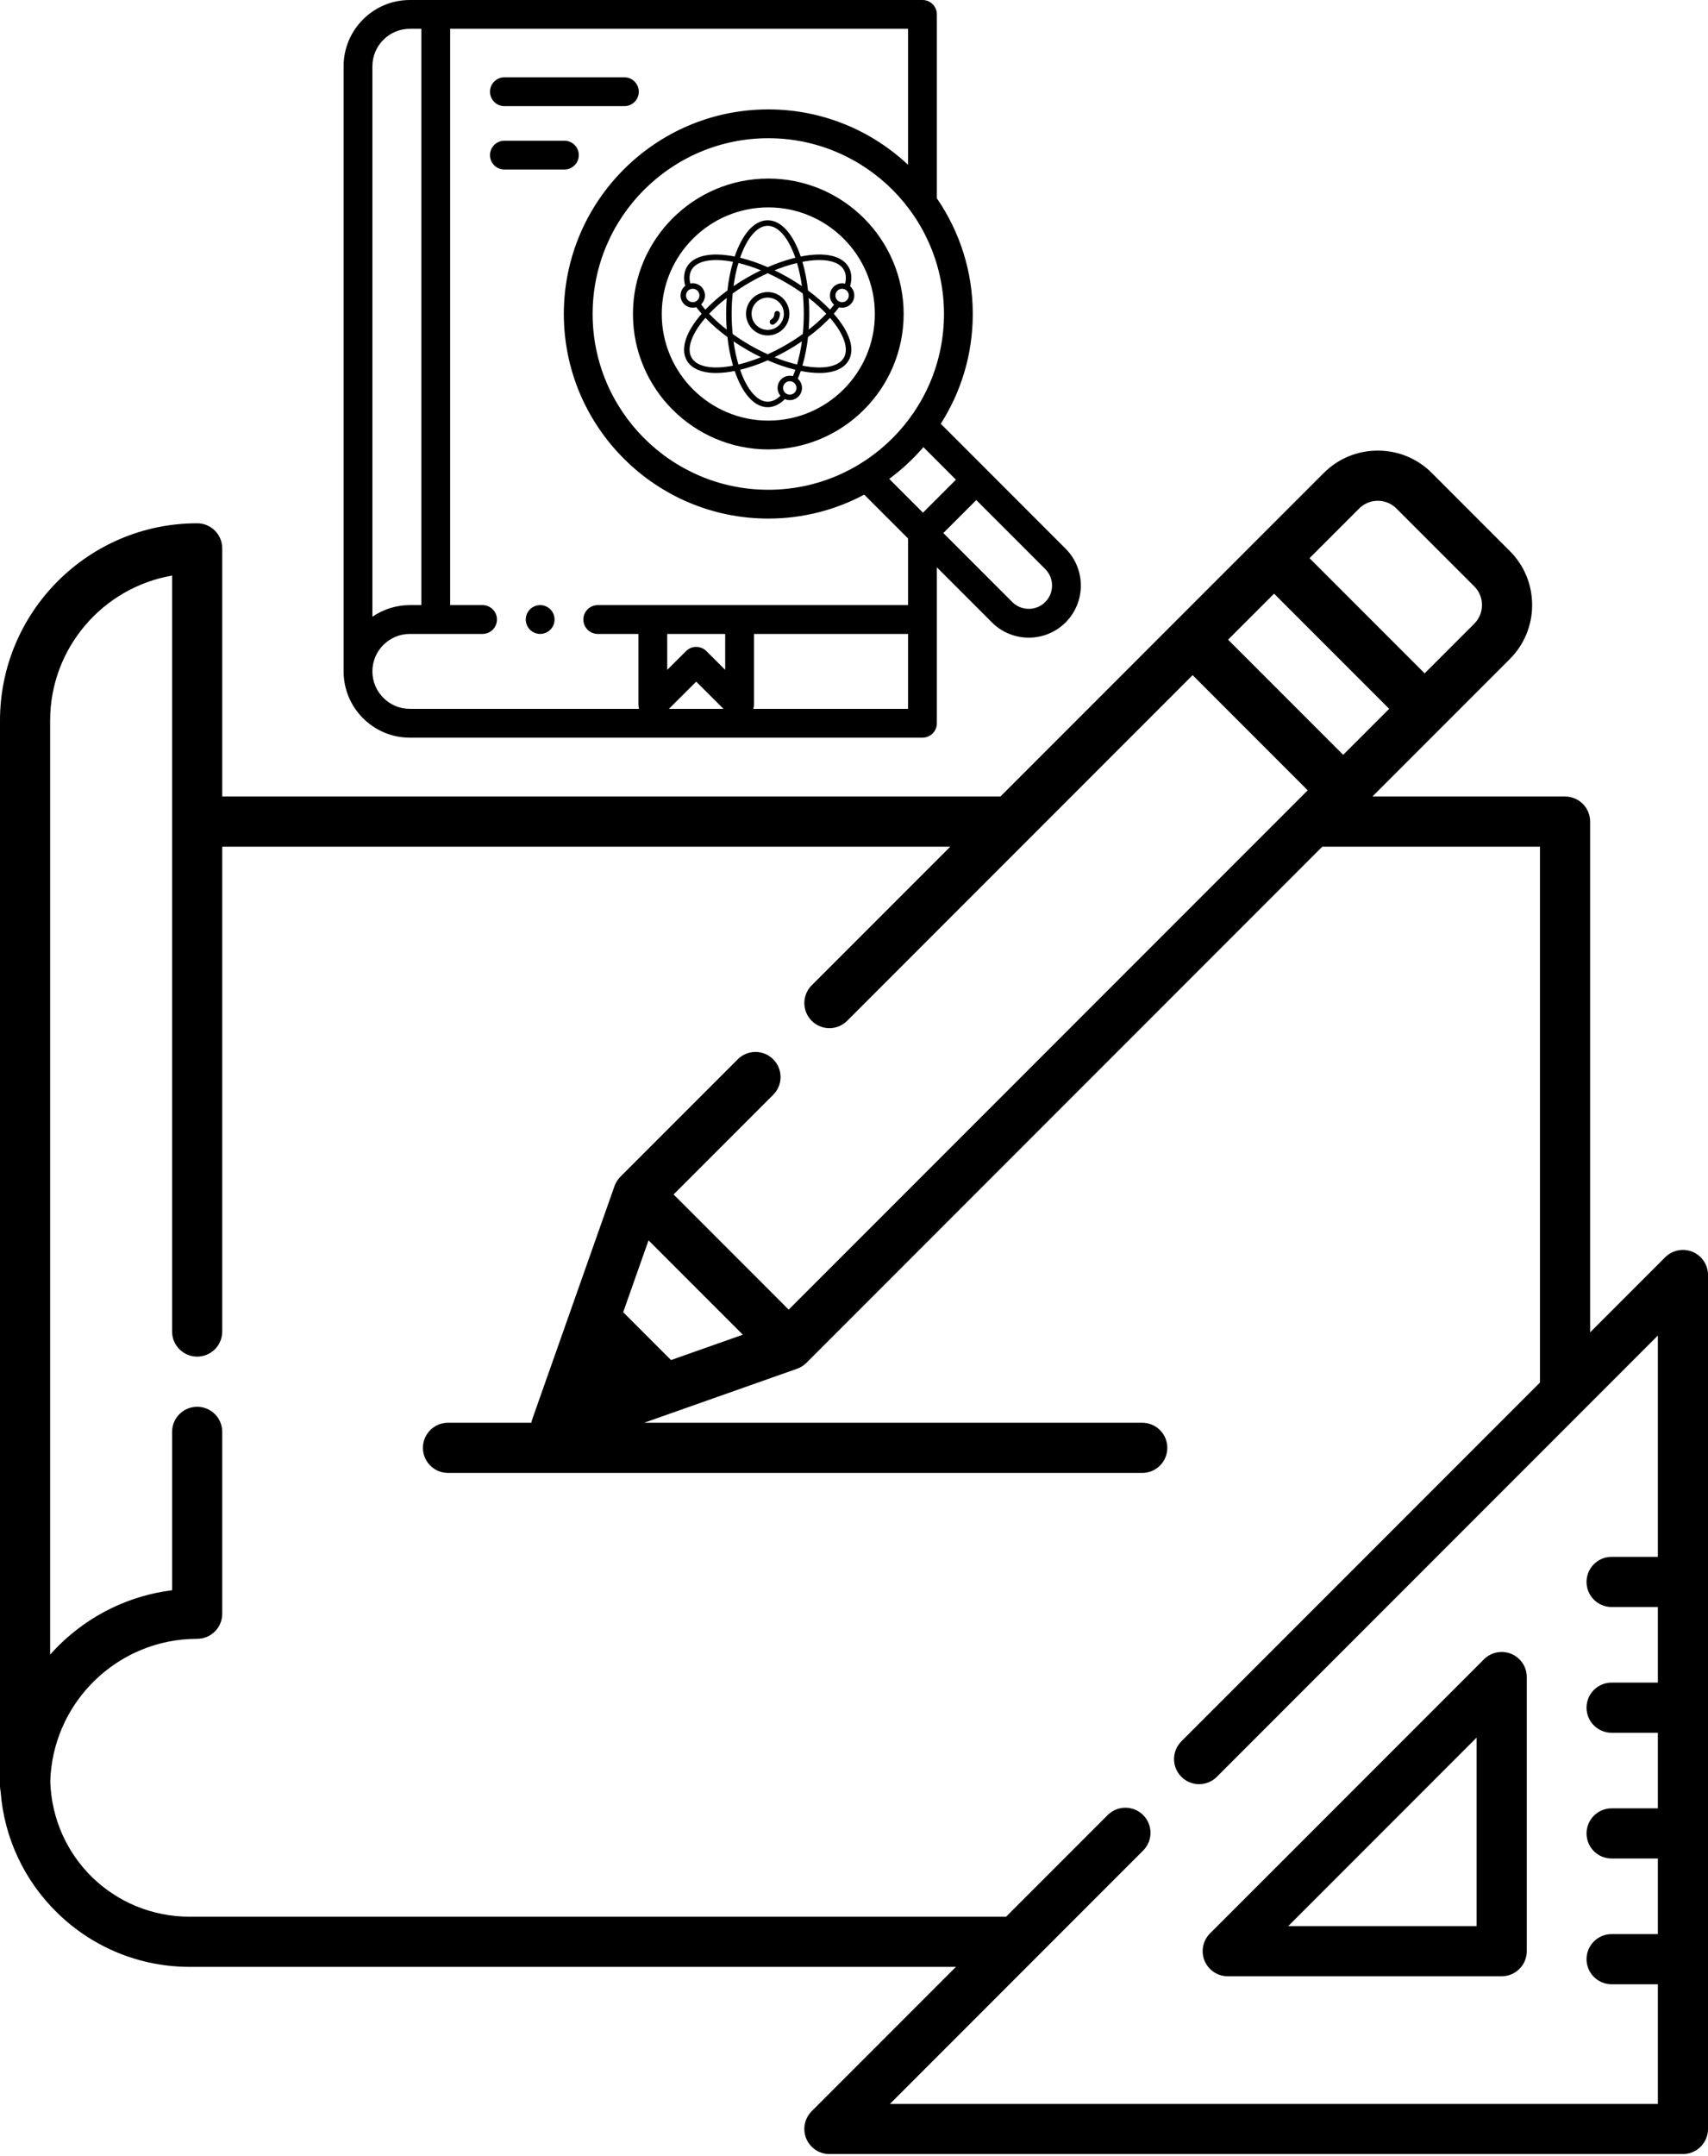 <svg width="512" height="646" viewBox="0 0 512 646" fill="none" xmlns="http://www.w3.org/2000/svg">
<path d="M453.034 495.502C450.226 494.338 446.994 494.981 444.844 497.13L362.718 579.256C360.569 581.406 359.926 584.638 361.09 587.446C362.252 590.255 364.994 592.085 368.033 592.085H450.159C454.31 592.085 457.674 588.721 457.674 584.57V502.444C457.673 499.405 455.842 496.665 453.034 495.502ZM386.173 577.056L442.642 520.587V577.056H386.173Z" fill="black"/>
<path d="M507.361 375.047C504.553 373.883 501.321 374.526 499.171 376.675L476.664 399.182V246.151C476.664 242 473.299 238.636 469.149 238.636H411.408L432.368 217.676C432.371 217.673 432.374 217.669 432.377 217.666L452.573 197.47C456.9 193.143 459.283 187.387 459.283 181.267C459.283 175.147 456.9 169.393 452.573 165.064L429.219 141.71C424.892 137.383 419.136 135 413.016 135C406.896 135 401.141 137.383 396.813 141.71L376.607 161.916L352.191 186.332L299.888 238.635H66.62V164.29C66.62 160.139 63.255 156.775 59.105 156.775C26.515 156.777 0 183.29 0 215.882V535.068C0 535.623 0.064 536.163 0.178 536.683C1.216 550.512 7.199 563.361 17.198 573.115C27.886 583.539 41.995 589.28 56.927 589.28H286.565L243.316 632.529C241.167 634.679 240.524 637.91 241.687 640.719C242.85 643.527 245.591 645.358 248.63 645.358H504.485C508.635 645.358 512 641.994 512 637.843V381.99C512 378.951 510.168 376.21 507.361 375.047ZM407.443 152.339C410.515 149.265 415.52 149.265 418.592 152.339L441.947 175.694C445.021 178.767 445.021 183.77 441.947 186.844L427.056 201.736L392.55 167.231L407.443 152.339ZM381.922 177.859L416.427 212.363L402.638 226.152L368.135 191.648L381.922 177.859ZM496.972 466.432H483.107C478.956 466.432 475.592 469.796 475.592 473.947C475.592 478.098 478.956 481.462 483.107 481.462H496.972V504.108H483.107C478.956 504.108 475.592 507.472 475.592 511.623C475.592 515.774 478.956 519.138 483.107 519.138H496.972V541.783H483.107C478.956 541.783 475.592 545.147 475.592 549.298C475.592 553.449 478.956 556.813 483.107 556.813H496.972V579.459H483.107C478.956 579.459 475.592 582.824 475.592 586.974C475.592 591.125 478.956 594.489 483.107 594.489H496.972V630.331H266.772L342.68 554.424C345.615 551.488 345.615 546.731 342.68 543.796C342.343 543.459 341.981 543.167 341.602 542.907C338.676 540.903 334.65 541.198 332.051 543.796L301.595 574.252H56.928C34.136 574.252 15.788 556.458 15.066 533.707C15.109 532.279 15.22 530.863 15.398 529.463C15.399 529.455 15.4 529.447 15.401 529.439C15.485 528.774 15.586 528.112 15.701 527.454C15.714 527.379 15.728 527.304 15.741 527.229C15.846 526.642 15.964 526.058 16.093 525.476C16.129 525.314 16.167 525.152 16.205 524.991C16.319 524.499 16.442 524.01 16.574 523.523C16.646 523.259 16.721 522.998 16.798 522.735C16.908 522.353 17.022 521.972 17.143 521.595C17.264 521.218 17.393 520.845 17.524 520.472C17.615 520.211 17.705 519.95 17.803 519.691C17.986 519.199 18.18 518.712 18.38 518.229C18.437 518.09 18.493 517.949 18.552 517.81C18.809 517.21 19.076 516.617 19.358 516.031C19.37 516.006 19.381 515.981 19.393 515.956C25.271 503.792 36.576 494.723 50.143 491.909C50.181 491.901 50.219 491.892 50.257 491.884C50.879 491.757 51.507 491.648 52.139 491.547C52.244 491.53 52.349 491.509 52.456 491.493C53.027 491.406 53.604 491.338 54.181 491.273C54.343 491.255 54.504 491.23 54.667 491.214C55.224 491.158 55.786 491.121 56.348 491.086C56.526 491.075 56.704 491.056 56.882 491.047C57.618 491.01 58.36 490.991 59.105 490.991C63.255 490.991 66.62 487.627 66.62 483.476V428.987C66.62 424.836 63.255 421.472 59.105 421.472C54.955 421.472 51.59 424.836 51.59 428.987V476.434C38.9 478.039 27.121 483.699 17.833 492.769C16.856 493.723 15.93 494.715 15.028 495.723V215.882C15.028 194.141 30.854 176.024 51.589 172.446V246.151V398.928V398.929C51.589 403.079 54.954 406.444 59.104 406.444C63.254 406.444 66.619 403.079 66.619 398.929V398.928V253.666H284.859L243.315 295.21C240.38 298.146 240.38 302.903 243.315 305.838C246.25 308.772 251.008 308.772 253.942 305.838L308.315 251.465C308.317 251.463 308.318 251.461 308.32 251.46L357.505 202.275L392.008 236.78L387.96 240.828C387.957 240.831 387.953 240.834 387.95 240.837L236.422 392.367L201.918 357.863L231.786 327.995C234.721 325.059 234.721 320.302 231.786 317.367C228.851 314.433 224.093 314.433 221.159 317.367L185.976 352.549C185.788 352.737 185.612 352.936 185.447 353.14C185.392 353.208 185.343 353.281 185.291 353.352C185.185 353.493 185.081 353.635 184.984 353.783C184.929 353.869 184.879 353.957 184.827 354.046C184.744 354.186 184.664 354.328 184.591 354.473C184.543 354.567 184.5 354.662 184.456 354.76C184.389 354.907 184.327 355.057 184.27 355.207C184.25 355.26 184.224 355.31 184.205 355.363L169.564 396.838L159.582 425.117C159.45 425.493 159.355 425.875 159.284 426.26H134.292C130.142 426.26 126.777 429.624 126.777 433.775C126.777 437.926 130.142 441.29 134.292 441.29H342.406C346.557 441.29 349.921 437.926 349.921 433.775C349.921 429.624 346.557 426.26 342.406 426.26H193.093L238.923 410.082C238.961 410.068 238.997 410.049 239.035 410.035C239.213 409.969 239.388 409.895 239.561 409.816C239.63 409.784 239.699 409.754 239.766 409.721C239.946 409.631 240.123 409.532 240.297 409.426C240.353 409.392 240.411 409.361 240.466 409.326C240.647 409.21 240.823 409.083 240.996 408.949C241.039 408.916 241.084 408.887 241.126 408.853C241.335 408.685 241.54 408.504 241.734 408.31L396.378 253.667H461.633V414.213L354.137 521.71C351.202 524.646 351.202 529.403 354.137 532.338C354.32 532.521 354.511 532.693 354.708 532.854C356.086 533.977 357.769 534.539 359.451 534.539C361.133 534.539 362.817 533.977 364.194 532.854C364.391 532.694 364.582 532.521 364.765 532.338C364.768 532.335 364.765 532.338 364.768 532.335L496.972 400.13V466.432ZM222.677 399.876L201.151 407.475L186.809 393.133L194.408 371.607L222.677 399.876Z" fill="black"/>
<path d="M230.135 87.502C228.85 87.502 227.594 87.883 226.525 88.597C225.457 89.311 224.624 90.326 224.132 91.513C223.64 92.701 223.512 94.007 223.762 95.268C224.013 96.528 224.632 97.686 225.541 98.595C226.45 99.504 227.607 100.122 228.868 100.373C230.128 100.624 231.435 100.495 232.622 100.003C233.809 99.511 234.824 98.679 235.538 97.61C236.252 96.541 236.633 95.285 236.633 94C236.631 92.277 235.946 90.626 234.728 89.407C233.51 88.189 231.858 87.504 230.135 87.502V87.502ZM230.135 98.844C229.177 98.844 228.241 98.56 227.444 98.028C226.648 97.495 226.027 96.739 225.66 95.854C225.294 94.969 225.198 93.995 225.385 93.055C225.572 92.115 226.033 91.252 226.71 90.575C227.388 89.897 228.251 89.436 229.19 89.249C230.13 89.062 231.104 89.158 231.989 89.525C232.874 89.891 233.631 90.512 234.163 91.309C234.695 92.106 234.979 93.042 234.979 94C234.978 95.284 234.467 96.516 233.559 97.424C232.651 98.332 231.42 98.843 230.135 98.844V98.844Z" fill="black"/>
<path d="M232.971 93.173C232.752 93.173 232.541 93.26 232.386 93.415C232.231 93.57 232.144 93.781 232.144 94C232.143 94.352 232.05 94.697 231.874 95.002C231.698 95.306 231.446 95.56 231.143 95.737C231.049 95.792 230.967 95.865 230.901 95.951C230.835 96.037 230.787 96.136 230.759 96.241C230.732 96.346 230.725 96.456 230.74 96.563C230.754 96.671 230.79 96.774 230.845 96.868C230.899 96.962 230.972 97.044 231.058 97.11C231.145 97.176 231.243 97.224 231.348 97.251C231.453 97.279 231.563 97.286 231.671 97.271C231.778 97.257 231.882 97.221 231.976 97.166C232.529 96.843 232.988 96.381 233.308 95.825C233.627 95.27 233.796 94.641 233.798 94C233.798 93.781 233.711 93.57 233.556 93.415C233.401 93.26 233.19 93.173 232.971 93.173V93.173Z" fill="black"/>
<path d="M251.51 92.067C251.811 92.146 252.122 92.187 252.433 92.188C253.157 92.188 253.865 91.973 254.467 91.57C255.069 91.168 255.538 90.596 255.815 89.927C256.092 89.258 256.165 88.522 256.024 87.812C255.883 87.102 255.535 86.449 255.023 85.937C254.963 85.877 254.899 85.823 254.834 85.768C255.448 83.54 255.307 81.6 254.384 80C252.399 76.56 247.187 75.433 240.035 76.856C237.685 69.951 234.101 66 230.135 66C226.17 66 222.586 69.951 220.234 76.857C213.081 75.432 207.87 76.56 205.886 79.999C204.991 81.545 204.834 83.487 205.405 85.642C204.731 86.169 204.264 86.915 204.083 87.751C203.902 88.587 204.019 89.459 204.414 90.218C204.809 90.976 205.457 91.572 206.245 91.903C207.034 92.234 207.913 92.278 208.731 92.029C209.222 92.681 209.759 93.342 210.338 94.003C205.532 99.487 203.902 104.563 205.885 108C207.31 110.47 210.394 111.751 214.667 111.751C216.538 111.728 218.402 111.524 220.233 111.141C222.585 118.048 226.169 122 230.135 122C231.927 122 233.695 121.16 235.283 119.579C236.065 119.921 236.941 119.98 237.761 119.744C238.582 119.509 239.294 118.995 239.775 118.29C240.256 117.586 240.476 116.735 240.397 115.886C240.318 115.036 239.944 114.241 239.341 113.638C239.282 113.578 239.218 113.523 239.155 113.469C239.465 112.737 239.761 111.956 240.041 111.141C241.871 111.524 243.734 111.729 245.604 111.751C249.876 111.751 252.961 110.47 254.386 108C256.37 104.563 254.739 99.487 249.934 94.003C250.492 93.367 251.018 92.719 251.51 92.067ZM253.853 89.947C253.476 90.323 252.965 90.534 252.433 90.534C251.901 90.534 251.39 90.323 251.013 89.947V89.947C250.733 89.666 250.542 89.309 250.464 88.919C250.387 88.53 250.427 88.126 250.579 87.76C250.731 87.393 250.988 87.079 251.318 86.859C251.648 86.638 252.036 86.521 252.433 86.521C252.83 86.521 253.218 86.638 253.549 86.859C253.879 87.079 254.136 87.393 254.288 87.76C254.44 88.126 254.48 88.53 254.402 88.919C254.325 89.309 254.134 89.666 253.853 89.947H253.853ZM252.953 80.826C253.6 81.95 253.724 83.346 253.335 84.985C252.558 84.788 251.738 84.85 251.001 85.164C250.264 85.478 249.649 86.024 249.253 86.721C248.856 87.417 248.699 88.224 248.805 89.018C248.912 89.813 249.276 90.55 249.842 91.117C249.901 91.177 249.965 91.231 250.028 91.287C249.644 91.786 249.239 92.282 248.813 92.774C246.785 90.669 244.578 88.746 242.214 87.027C241.906 84.122 241.346 81.249 240.542 78.441C246.774 77.236 251.383 78.105 252.953 80.826V80.826ZM238.92 109.208C236.619 108.647 234.364 107.914 232.173 107.015C233.583 106.333 234.988 105.592 236.367 104.796C237.756 103.993 239.101 103.146 240.384 102.27C240.07 104.616 239.581 106.935 238.92 109.208V109.208ZM221.351 109.208C220.69 106.935 220.2 104.616 219.886 102.27C221.172 103.146 222.516 103.994 223.905 104.796C225.282 105.592 226.686 106.334 228.099 107.015C225.907 107.914 223.652 108.647 221.351 109.208ZM221.351 78.792C223.652 79.353 225.907 80.086 228.098 80.985C226.687 81.667 225.283 82.408 223.904 83.206C222.515 84.009 221.17 84.856 219.885 85.733C220.199 83.386 220.689 81.065 221.351 78.792V78.792ZM217.849 98.742C215.973 97.297 214.209 95.712 212.574 94C214.209 92.288 215.973 90.703 217.849 89.258C217.732 90.818 217.67 92.407 217.67 94C217.67 95.593 217.731 97.18 217.849 98.742ZM224.733 103.364C222.942 102.33 221.229 101.22 219.625 100.066C219.428 98.086 219.324 96.05 219.324 94C219.324 91.95 219.428 89.915 219.625 87.934C221.228 86.781 222.941 85.67 224.733 84.636C226.505 83.612 228.321 82.681 230.136 81.859C231.952 82.682 233.768 83.613 235.54 84.636C237.33 85.67 239.043 86.779 240.647 87.934C240.845 89.914 240.949 91.95 240.949 94C240.949 96.05 240.845 98.085 240.647 100.066C239.045 101.22 237.331 102.33 235.54 103.364C233.768 104.388 231.952 105.319 230.137 106.141C228.32 105.318 226.504 104.387 224.732 103.364H224.733ZM238.921 78.79C239.582 81.063 240.072 83.382 240.386 85.728C239.1 84.852 237.756 84.004 236.369 83.202C234.989 82.408 233.585 81.666 232.172 80.985C234.364 80.086 236.619 79.353 238.92 78.792L238.921 78.79ZM242.422 89.258C244.298 90.703 246.062 92.288 247.697 94C246.062 95.712 244.298 97.297 242.422 98.742C242.539 97.182 242.601 95.593 242.601 94C242.601 92.407 242.54 90.82 242.422 89.258ZM230.135 67.654C233.272 67.654 236.332 71.212 238.413 77.212C235.577 77.917 232.807 78.865 230.135 80.047C227.463 78.865 224.694 77.917 221.858 77.212C223.939 71.212 226.999 67.654 230.135 67.654ZM206.237 89.947C205.907 89.619 205.702 89.186 205.656 88.723C205.609 88.26 205.725 87.795 205.983 87.407C206.241 87.02 206.626 86.734 207.071 86.599C207.516 86.463 207.995 86.486 208.425 86.664C208.855 86.842 209.21 87.163 209.43 87.573C209.65 87.984 209.72 88.458 209.63 88.914C209.539 89.371 209.293 89.782 208.934 90.077C208.574 90.373 208.123 90.534 207.657 90.534C207.394 90.535 207.132 90.484 206.888 90.383C206.644 90.282 206.423 90.134 206.236 89.947H206.237ZM210.247 85.937C209.819 85.51 209.292 85.195 208.713 85.021C208.133 84.847 207.52 84.82 206.928 84.94C206.546 83.321 206.674 81.939 207.318 80.829C208.888 78.106 213.497 77.237 219.729 78.443C218.925 81.251 218.365 84.124 218.056 87.029C215.693 88.747 213.485 90.668 211.457 92.771C210.997 92.24 210.567 91.712 210.167 91.187C210.193 91.163 210.221 91.14 210.247 91.115C210.933 90.428 211.318 89.496 211.318 88.525C211.318 87.554 210.933 86.623 210.247 85.936V85.937ZM207.317 107.173C205.751 104.455 207.302 100.027 211.46 95.229C213.487 97.333 215.694 99.255 218.056 100.973C218.365 103.878 218.925 106.751 219.729 109.559C213.497 110.763 208.888 109.895 207.318 107.173H207.317ZM238.172 117.648C237.843 117.977 237.41 118.183 236.947 118.229C236.484 118.275 236.019 118.16 235.631 117.901C235.244 117.643 234.958 117.259 234.822 116.813C234.687 116.368 234.71 115.889 234.887 115.459C235.065 115.029 235.387 114.674 235.797 114.454C236.208 114.234 236.682 114.163 237.138 114.254C237.595 114.345 238.006 114.591 238.301 114.951C238.597 115.31 238.758 115.761 238.759 116.227C238.759 116.76 238.548 117.27 238.172 117.648ZM236.754 112.566C236.057 112.566 235.374 112.765 234.787 113.139C234.199 113.514 233.73 114.048 233.435 114.68C233.141 115.312 233.033 116.014 233.124 116.705C233.215 117.396 233.501 118.047 233.95 118.581C232.721 119.751 231.441 120.346 230.138 120.346C227.001 120.346 223.941 116.788 221.861 110.788C224.696 110.083 227.466 109.135 230.138 107.953C232.811 109.135 235.581 110.083 238.417 110.788C238.185 111.452 237.944 112.088 237.692 112.69C237.385 112.608 237.069 112.567 236.752 112.566H236.754ZM252.956 107.173C251.385 109.895 246.776 110.765 240.544 109.559C241.348 106.75 241.908 103.878 242.217 100.972C244.579 99.254 246.785 97.332 248.811 95.229C252.969 100.027 254.52 104.455 252.953 107.173H252.956Z" fill="black"/>
<path d="M230.31 53.498C207.937 53.498 189.735 71.7 189.735 94.073C189.735 116.446 207.937 134.648 230.31 134.648C252.683 134.648 270.885 116.446 270.885 94.073C270.885 71.7 252.683 53.498 230.31 53.498ZM230.31 126.015C212.697 126.015 198.368 111.686 198.368 94.073C198.368 76.46 212.697 62.131 230.31 62.131C247.923 62.131 262.252 76.46 262.252 94.073C262.252 111.686 247.923 126.015 230.31 126.015Z" fill="black"/>
<path d="M319.431 164.387L282.01 126.966C288.082 117.456 291.605 106.169 291.605 94.073C291.605 81.221 287.625 69.283 280.84 59.419V4.317C280.84 1.932 278.908 0 276.524 0H122.856C111.908 0 103 8.908 103 19.856V201.149C103 212.098 111.908 221.005 122.856 221.005H276.524C278.908 221.005 280.84 219.073 280.84 216.689V169.973L297.342 186.475C300.388 189.52 304.387 191.043 308.387 191.043C312.386 191.043 316.386 189.52 319.431 186.475C325.52 180.385 325.52 170.475 319.431 164.387V164.387ZM286.555 143.72L276.675 153.599L266.55 143.473C270.319 140.701 273.76 137.511 276.804 133.969L286.555 143.72ZM230.31 146.734C201.271 146.734 177.649 123.112 177.649 94.073C177.649 65.036 201.271 41.411 230.31 41.411C259.347 41.411 282.972 65.036 282.972 94.073C282.972 123.112 259.349 146.734 230.31 146.734ZM122.856 8.633H126.309V181.293H122.856C118.693 181.293 114.828 182.583 111.633 184.78V19.856C111.633 13.668 116.668 8.633 122.856 8.633ZM200.012 189.926H217.388V200.687L211.746 195.069C210.061 193.392 207.338 193.392 205.654 195.069L200.012 200.687V189.926ZM208.699 204.22L216.887 212.372H200.511L208.699 204.22ZM272.207 212.372H225.82C225.95 211.961 226.021 211.524 226.021 211.077V189.926H272.207V212.372ZM272.207 181.293H179.186C176.802 181.293 174.87 183.226 174.87 185.61C174.87 187.994 176.802 189.926 179.186 189.926H191.379V211.077C191.379 211.524 191.448 211.961 191.578 212.372H122.856C116.666 212.372 111.633 207.338 111.633 201.149C111.633 194.961 116.666 189.926 122.856 189.926H144.654C147.037 189.926 148.971 187.994 148.971 185.61C148.971 183.226 147.037 181.293 144.654 181.293H134.942V8.633H272.207V49.377C261.239 39.09 246.499 32.779 230.31 32.779C196.511 32.779 169.016 60.276 169.016 94.073C169.016 127.872 196.511 155.367 230.31 155.367C240.693 155.367 250.48 152.769 259.06 148.193L272.206 161.338V181.293H272.207ZM313.325 180.369C310.601 183.093 306.169 183.094 303.446 180.369L282.779 159.702L292.658 149.823L313.325 170.49C316.05 173.213 316.05 177.646 313.325 180.369V180.369Z" fill="black"/>
<path d="M151.2 31.799H187.172C189.554 31.799 191.488 29.866 191.488 27.482C191.488 25.098 189.554 23.166 187.172 23.166H151.2C148.817 23.166 146.883 25.098 146.883 27.482C146.883 29.866 148.817 31.799 151.2 31.799Z" fill="black"/>
<path d="M173.502 46.475C173.502 44.091 171.57 42.158 169.186 42.158H151.2C148.817 42.158 146.883 44.091 146.883 46.475C146.883 48.859 148.817 50.791 151.2 50.791H169.186C171.57 50.791 173.502 48.858 173.502 46.475Z" fill="black"/>
<path d="M161.92 181.293C160.784 181.293 159.671 181.755 158.868 182.558C158.066 183.361 157.604 184.475 157.604 185.61C157.604 186.745 158.064 187.859 158.868 188.662C159.671 189.464 160.784 189.926 161.92 189.926C163.055 189.926 164.17 189.464 164.971 188.662C165.775 187.859 166.237 186.745 166.237 185.61C166.237 184.475 165.775 183.361 164.971 182.558C164.17 181.755 163.055 181.293 161.92 181.293Z" fill="black"/>
</svg>
